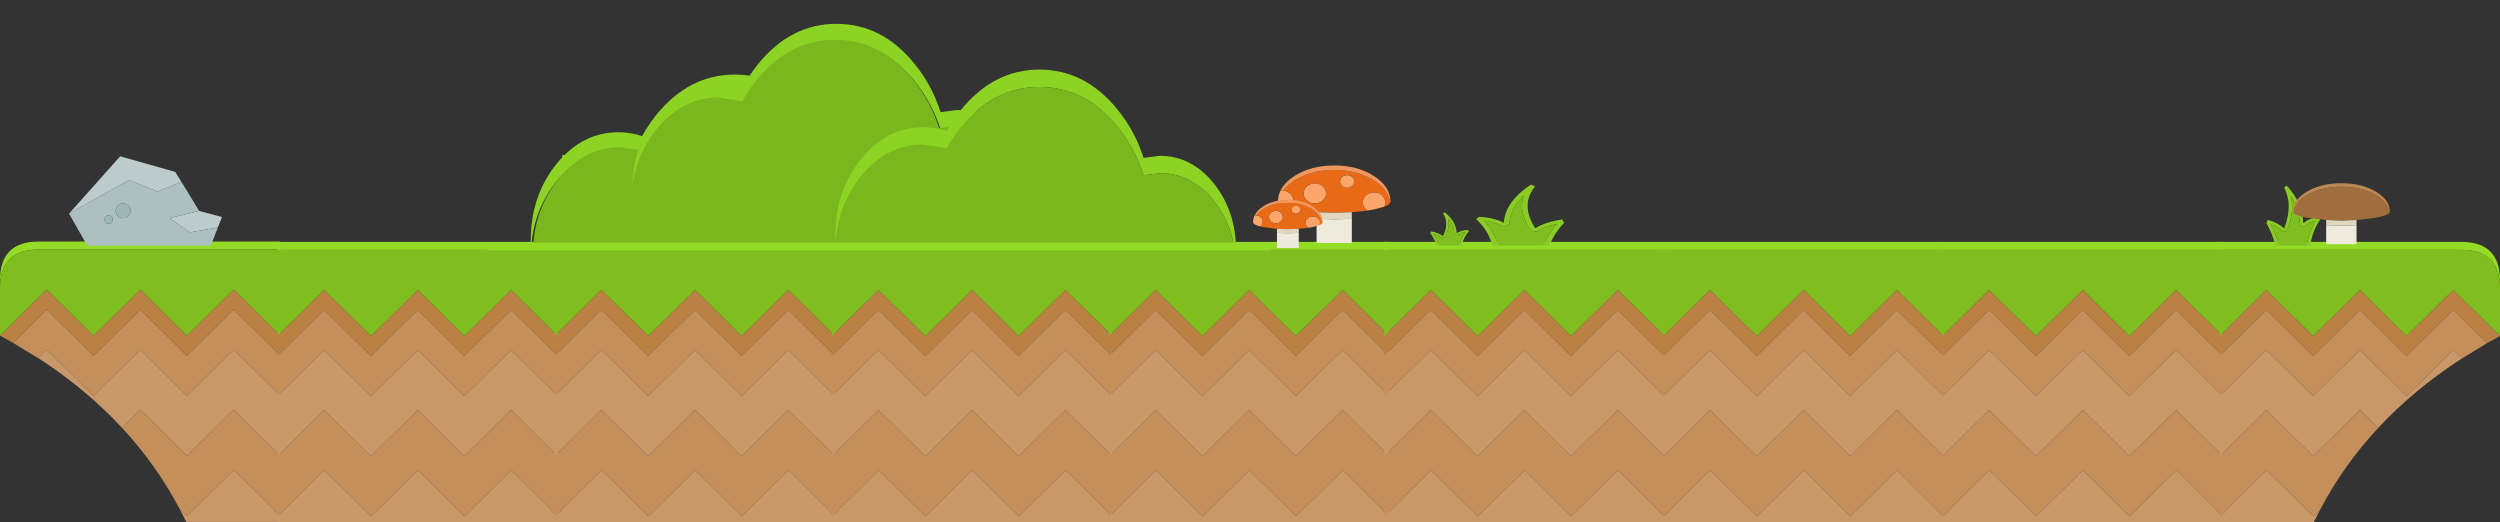<?xml version="1.0" encoding="UTF-8" standalone="no"?>
<!-- Created with Inkscape (http://www.inkscape.org/) -->

<svg
   xmlns:dc="http://purl.org/dc/elements/1.1/"
   xmlns:cc="http://creativecommons.org/ns#"
   xmlns:rdf="http://www.w3.org/1999/02/22-rdf-syntax-ns#"
   xmlns:svg="http://www.w3.org/2000/svg"
   xmlns="http://www.w3.org/2000/svg"
   xmlns:sodipodi="http://sodipodi.sourceforge.net/DTD/sodipodi-0.dtd"
   xmlns:inkscape="http://www.inkscape.org/namespaces/inkscape"
   width="176.144mm"
   height="36.797mm"
   viewBox="0 0 624.133 130.383"
   id="svg6401"
   version="1.1"
   inkscape:version="0.91 r13725"
   sodipodi:docname="level3.svg">
  <rect x="0" y="0" width="624.133" height="130.383" fill="#333333" stroke="none"/>
  <defs
     id="defs6403" />
  <sodipodi:namedview
     id="base"
     pagecolor="#ffffff"
     bordercolor="#666666"
     borderopacity="1.0"
     inkscape:pageopacity="0.0"
     inkscape:pageshadow="2"
     inkscape:zoom="7.9195959"
     inkscape:cx="364.92612"
     inkscape:cy="91.880227"
     inkscape:document-units="px"
     inkscape:current-layer="layer1"
     showgrid="false"
     inkscape:window-width="1440"
     inkscape:window-height="900"
     inkscape:window-x="-8"
     inkscape:window-y="1192"
     inkscape:window-maximized="1"
     fit-margin-top="0"
     fit-margin-left="0"
     fit-margin-right="0"
     fit-margin-bottom="0" />
  <g
     inkscape:label="ground"
     inkscape:groupmode="layer"
     id="layer1"
     transform="translate(-99.286,-425.639)">
    <path
       d="m 99.286,497.084 0,-1.5 q 0,-9.65 9.65,-9.65 l 60.35,0 0,2 -60.35,0 q -9.4,0 -9.65,9.15"
       id="path117"
       inkscape:connector-curvature="0"
       style="fill:#93db24;stroke:none" />
    <path
       d="m 169.286,514.434 0,10 -11.65,-11.5 -11.7,11.5 -11.6,-11.5 -11.7,11.5 -11.7,-11.5 -2.1,2.1 -0.05,0 -6.25,-3.8 8.4,-8.3 11.7,11.5 11.7,-11.5 11.6,11.5 11.7,-11.5 11.65,11.5 m 0,25 0,15.1 -1.75,-1.75 0.05,-0.05 -9.9,-9.8 -11.7,11.5 -1.95,-1.9 q -5.75,-10.9 -14.3,-20.1 l 4.6,-4.5 11.6,11.5 11.7,-11.5 11.65,11.5"
       id="path119"
       inkscape:connector-curvature="0"
       style="fill:#c58f5c;stroke:none" />
    <path
       d="m 169.286,539.434 -11.65,-11.5 -11.7,11.5 -11.6,-11.5 -4.6,4.5 q -8.95,-9.65 -20.9,-17.4 l 2.1,-2.1 11.7,11.5 11.7,-11.5 11.6,11.5 11.7,-11.5 11.65,11.5 0,15 m 0,15.1 0,1.4 -23.5,0 -1.6,-3.15 -0.15,-0.25 1.95,1.9 11.7,-11.5 9.9,9.8 -0.05,0.05 1.75,1.75"
       id="path121"
       inkscape:connector-curvature="0"
       style="fill:#c99869;stroke:none" />
    <path
       d="m 169.286,509.434 0,5 -11.65,-11.5 -11.7,11.5 -11.6,-11.5 -11.7,11.5 -11.7,-11.5 -8.4,8.3 -3.25,-1.8 11.65,-11.5 11.7,11.5 11.7,-11.5 11.6,11.5 11.7,-11.5 11.65,11.5"
       id="path123"
       inkscape:connector-curvature="0"
       style="fill:#bb8044;stroke:none" />
    <path
       d="m 169.286,509.434 -11.65,-11.5 -11.7,11.5 -11.6,-11.5 -11.7,11.5 -11.7,-11.5 -11.65,11.5 0,-12.35 q 0.25,-9.15 9.65,-9.15 l 60.35,0 0,21.5"
       id="path125"
       inkscape:connector-curvature="0"
       style="fill:#80be1f;stroke:none" />
    <path
       d="m 238.546,514.522 -11.65,-11.5 -11.7,11.5 -11.6,-11.5 -11.7,11.5 -11.7,-11.5 -11.65,11.5 0,-5 11.65,-11.5 11.7,11.5 11.7,-11.5 11.6,11.5 11.7,-11.5 11.65,11.5 0,5"
       id="path93"
       inkscape:connector-curvature="0"
       style="fill:#bb8044;stroke:none" />
    <path
       d="m 238.546,509.522 -11.65,-11.5 -11.7,11.5 -11.6,-11.5 -11.7,11.5 -11.7,-11.5 -11.65,11.5 0,-21.5 70,0 0,21.5"
       id="path95"
       inkscape:connector-curvature="0"
       style="fill:#80be1f;stroke:none" />
    <path
       d="m 168.546,514.522 11.65,-11.5 11.7,11.5 11.7,-11.5 11.6,11.5 11.7,-11.5 11.65,11.5 0,10 -11.65,-11.5 -11.7,11.5 -11.6,-11.5 -11.7,11.5 -11.7,-11.5 -11.65,11.5 0,-10 m 0,40.2 0,-15.2 0.05,0 10.15,-10.05 1.45,-1.45 11.7,11.5 11.7,-11.5 11.6,11.5 11.7,-11.5 11.65,11.5 0,15.1 -1.75,-1.75 0.05,-0.05 -9.9,-9.8 -11.7,11.5 -11.6,-11.5 -11.7,11.5 -11.7,-11.5 -9.95,9.85 0.05,0.05 -1.8,1.8"
       id="path97"
       inkscape:connector-curvature="0"
       style="fill:#c58f5c;stroke:none" />
    <path
       d="m 168.546,488.022 0,-2 70,0 0,2 -70,0"
       id="path99"
       inkscape:connector-curvature="0"
       style="fill:#93db24;stroke:none" />
    <path
       d="m 168.546,524.522 11.65,-11.5 11.7,11.5 11.7,-11.5 11.6,11.5 11.7,-11.5 11.65,11.5 0,15 -11.65,-11.5 -11.7,11.5 -11.6,-11.5 -11.7,11.5 -11.7,-11.5 -1.45,1.45 -10.15,10.05 -0.05,0 0,-15 m 0,30.2 1.8,-1.8 -0.05,-0.05 9.95,-9.85 11.7,11.5 11.7,-11.5 11.6,11.5 11.7,-11.5 9.9,9.8 -0.05,0.05 1.75,1.75 0,1.4 -70,0 0,-1.3"
       id="path101"
       inkscape:connector-curvature="0"
       style="fill:#c99869;stroke:none" />
    <path
       d="m 307.761,514.502 -11.65,-11.5 -11.7,11.5 -11.6,-11.5 -11.7,11.5 -11.7,-11.5 -11.65,11.5 0,-5 11.65,-11.5 11.7,11.5 11.7,-11.5 11.6,11.5 11.7,-11.5 11.65,11.5 0,5"
       id="path93-7"
       inkscape:connector-curvature="0"
       style="fill:#bb8044;stroke:none" />
    <path
       d="m 307.761,509.502 -11.65,-11.5 -11.7,11.5 -11.6,-11.5 -11.7,11.5 -11.7,-11.5 -11.65,11.5 0,-21.5 70,0 0,21.5"
       id="path95-4"
       inkscape:connector-curvature="0"
       style="fill:#80be1f;stroke:none" />
    <path
       d="m 237.761,514.502 11.65,-11.5 11.7,11.5 11.7,-11.5 11.6,11.5 11.7,-11.5 11.65,11.5 0,10 -11.65,-11.5 -11.7,11.5 -11.6,-11.5 -11.7,11.5 -11.7,-11.5 -11.65,11.5 0,-10 m 0,40.2 0,-15.2 0.05,0 10.15,-10.05 1.45,-1.45 11.7,11.5 11.7,-11.5 11.6,11.5 11.7,-11.5 11.65,11.5 0,15.1 -1.75,-1.75 0.05,-0.05 -9.9,-9.8 -11.7,11.5 -11.6,-11.5 -11.7,11.5 -11.7,-11.5 -9.95,9.85 0.05,0.05 -1.8,1.8"
       id="path97-5"
       inkscape:connector-curvature="0"
       style="fill:#c58f5c;stroke:none" />
    <path
       d="m 237.404,488.359 0,-2 70,0 0,2 -70,0"
       id="path99-1"
       inkscape:connector-curvature="0"
       style="fill:#93db24;stroke:none" />
    <path
       d="m 237.761,524.502 11.65,-11.5 11.7,11.5 11.7,-11.5 11.6,11.5 11.7,-11.5 11.65,11.5 0,15 -11.65,-11.5 -11.7,11.5 -11.6,-11.5 -11.7,11.5 -11.7,-11.5 -1.45,1.45 -10.15,10.05 -0.05,0 0,-15 m 0,30.2 1.8,-1.8 -0.05,-0.05 9.95,-9.85 11.7,11.5 11.7,-11.5 11.6,11.5 11.7,-11.5 9.9,9.8 -0.05,0.05 1.75,1.75 0,1.4 -70,0 0,-1.3"
       id="path101-5"
       inkscape:connector-curvature="0"
       style="fill:#c99869;stroke:none" />
    <path
       d="m 376.937,514.522 -11.65,-11.5 -11.7,11.5 -11.6,-11.5 -11.7,11.5 -11.7,-11.5 -11.65,11.5 0,-5 11.65,-11.5 11.7,11.5 11.7,-11.5 11.6,11.5 11.7,-11.5 11.65,11.5 0,5"
       id="path93-1"
       inkscape:connector-curvature="0"
       style="fill:#bb8044;stroke:none" />
    <path
       d="m 376.937,509.522 -11.65,-11.5 -11.7,11.5 -11.6,-11.5 -11.7,11.5 -11.7,-11.5 -11.65,11.5 0,-21.5 70,0 0,21.5"
       id="path95-9"
       inkscape:connector-curvature="0"
       style="fill:#80be1f;stroke:none" />
    <path
       d="m 306.937,514.522 11.65,-11.5 11.7,11.5 11.7,-11.5 11.6,11.5 11.7,-11.5 11.65,11.5 0,10 -11.65,-11.5 -11.7,11.5 -11.6,-11.5 -11.7,11.5 -11.7,-11.5 -11.65,11.5 0,-10 m 0,40.2 0,-15.2 0.05,0 10.15,-10.05 1.45,-1.45 11.7,11.5 11.7,-11.5 11.6,11.5 11.7,-11.5 11.65,11.5 0,15.1 -1.75,-1.75 0.05,-0.05 -9.9,-9.8 -11.7,11.5 -11.6,-11.5 -11.7,11.5 -11.7,-11.5 -9.95,9.85 0.05,0.05 -1.8,1.8"
       id="path97-3"
       inkscape:connector-curvature="0"
       style="fill:#c58f5c;stroke:none" />
    <path
       d="m 239.657,467.808 0,-3.471 100.029,0 0,3.471 -100.029,0"
       id="path99-4"
       inkscape:connector-curvature="0"
       style="fill:#93db24;stroke:none" />
    <path
       d="m 306.937,524.522 11.65,-11.5 11.7,11.5 11.7,-11.5 11.6,11.5 11.7,-11.5 11.65,11.5 0,15 -11.65,-11.5 -11.7,11.5 -11.6,-11.5 -11.7,11.5 -11.7,-11.5 -1.45,1.45 -10.15,10.05 -0.05,0 0,-15 m 0,30.2 1.8,-1.8 -0.05,-0.05 9.95,-9.85 11.7,11.5 11.7,-11.5 11.6,11.5 11.7,-11.5 9.9,9.8 -0.05,0.05 1.75,1.75 0,1.4 -70,0 0,-1.3"
       id="path101-3"
       inkscape:connector-curvature="0"
       style="fill:#c99869;stroke:none" />
    <path
       d="m 446.132,514.522 -11.65,-11.5 -11.7,11.5 -11.6,-11.5 -11.7,11.5 -11.7,-11.5 -11.65,11.5 0,-5 11.65,-11.5 11.7,11.5 11.7,-11.5 11.6,11.5 11.7,-11.5 11.65,11.5 0,5"
       id="path93-5"
       inkscape:connector-curvature="0"
       style="fill:#bb8044;stroke:none" />
    <path
       d="m 446.132,509.522 -11.65,-11.5 -11.7,11.5 -11.6,-11.5 -11.7,11.5 -11.7,-11.5 -11.65,11.5 0,-21.5 70,0 0,21.5"
       id="path95-5"
       inkscape:connector-curvature="0"
       style="fill:#80be1f;stroke:none;fill-opacity:1" />
    <path
       d="m 376.132,514.522 11.65,-11.5 11.7,11.5 11.7,-11.5 11.6,11.5 11.7,-11.5 11.65,11.5 0,10 -11.65,-11.5 -11.7,11.5 -11.6,-11.5 -11.7,11.5 -11.7,-11.5 -11.65,11.5 0,-10 m 0,40.2 0,-15.2 0.05,0 10.15,-10.05 1.45,-1.45 11.7,11.5 11.7,-11.5 11.6,11.5 11.7,-11.5 11.65,11.5 0,15.1 -1.75,-1.75 0.05,-0.05 -9.9,-9.8 -11.7,11.5 -11.6,-11.5 -11.7,11.5 -11.7,-11.5 -9.95,9.85 0.05,0.05 -1.8,1.8"
       id="path97-0"
       inkscape:connector-curvature="0"
       style="fill:#c58f5c;stroke:none" />
    <path
       d="m 376.132,488.022 0,-2 70,0 0,2 -70,0"
       id="path99-11"
       inkscape:connector-curvature="0"
       style="fill:#93db24;stroke:none" />
    <path
       d="m 376.132,524.522 11.65,-11.5 11.7,11.5 11.7,-11.5 11.6,11.5 11.7,-11.5 11.65,11.5 0,15 -11.65,-11.5 -11.7,11.5 -11.6,-11.5 -11.7,11.5 -11.7,-11.5 -1.45,1.45 -10.15,10.05 -0.05,0 0,-15 m 0,30.2 1.8,-1.8 -0.05,-0.05 9.95,-9.85 11.7,11.5 11.7,-11.5 11.6,11.5 11.7,-11.5 9.9,9.8 -0.05,0.05 1.75,1.75 0,1.4 -70,0 0,-1.3"
       id="path101-4"
       inkscape:connector-curvature="0"
       style="fill:#c99869;stroke:none" />
    <path
       d="m 514.822,514.522 -11.65,-11.5 -11.7,11.5 -11.6,-11.5 -11.7,11.5 -11.7,-11.5 -11.65,11.5 0,-5 11.65,-11.5 11.7,11.5 11.7,-11.5 11.6,11.5 11.7,-11.5 11.65,11.5 0,5"
       id="path93-19"
       inkscape:connector-curvature="0"
       style="fill:#bb8044;stroke:none" />
    <path
       d="m 514.822,509.522 -11.65,-11.5 -11.7,11.5 -11.6,-11.5 -11.7,11.5 -11.7,-11.5 -11.65,11.5 0,-21.5 70,0 0,21.5"
       id="path95-2"
       inkscape:connector-curvature="0"
       style="fill:#80be1f;stroke:none" />
    <path
       d="m 444.822,514.522 11.65,-11.5 11.7,11.5 11.7,-11.5 11.6,11.5 11.7,-11.5 11.65,11.5 0,10 -11.65,-11.5 -11.7,11.5 -11.6,-11.5 -11.7,11.5 -11.7,-11.5 -11.65,11.5 0,-10 m 0,40.2 0,-15.2 0.05,0 10.15,-10.05 1.45,-1.45 11.7,11.5 11.7,-11.5 11.6,11.5 11.7,-11.5 11.65,11.5 0,15.1 -1.75,-1.75 0.05,-0.05 -9.9,-9.8 -11.7,11.5 -11.6,-11.5 -11.7,11.5 -11.7,-11.5 -9.95,9.85 0.05,0.05 -1.8,1.8"
       id="path97-4"
       inkscape:connector-curvature="0"
       style="fill:#c58f5c;stroke:none" />
    <path
       d="m 444.822,488.022 0,-2 70,0 0,2 -70,0"
       id="path99-3"
       inkscape:connector-curvature="0"
       style="fill:#93db24;stroke:none" />
    <path
       d="m 444.822,524.522 11.65,-11.5 11.7,11.5 11.7,-11.5 11.6,11.5 11.7,-11.5 11.65,11.5 0,15 -11.65,-11.5 -11.7,11.5 -11.6,-11.5 -11.7,11.5 -11.7,-11.5 -1.45,1.45 -10.15,10.05 -0.05,0 0,-15 m 0,30.2 1.8,-1.8 -0.05,-0.05 9.95,-9.85 11.7,11.5 11.7,-11.5 11.6,11.5 11.7,-11.5 9.9,9.8 -0.05,0.05 1.75,1.75 0,1.4 -70,0 0,-1.3"
       id="path101-9"
       inkscape:connector-curvature="0"
       style="fill:#c99869;stroke:none" />
    <path
       d="m 584.523,514.522 -11.65,-11.5 -11.7,11.5 -11.6,-11.5 -11.7,11.5 -11.7,-11.5 -11.65,11.5 0,-5 11.65,-11.5 11.7,11.5 11.7,-11.5 11.6,11.5 11.7,-11.5 11.65,11.5 0,5"
       id="path93-6"
       inkscape:connector-curvature="0"
       style="fill:#bb8044;stroke:none" />
    <path
       d="m 584.523,509.522 -11.65,-11.5 -11.7,11.5 -11.6,-11.5 -11.7,11.5 -11.7,-11.5 -11.65,11.5 0,-21.5 70,0 0,21.5"
       id="path95-99"
       inkscape:connector-curvature="0"
       style="fill:#80be1f;stroke:none" />
    <path
       d="m 514.523,514.522 11.65,-11.5 11.7,11.5 11.7,-11.5 11.6,11.5 11.7,-11.5 11.65,11.5 0,10 -11.65,-11.5 -11.7,11.5 -11.6,-11.5 -11.7,11.5 -11.7,-11.5 -11.65,11.5 0,-10 m 0,40.2 0,-15.2 0.05,0 10.15,-10.05 1.45,-1.45 11.7,11.5 11.7,-11.5 11.6,11.5 11.7,-11.5 11.65,11.5 0,15.1 -1.75,-1.75 0.05,-0.05 -9.9,-9.8 -11.7,11.5 -11.6,-11.5 -11.7,11.5 -11.7,-11.5 -9.95,9.85 0.05,0.05 -1.8,1.8"
       id="path97-1"
       inkscape:connector-curvature="0"
       style="fill:#c58f5c;stroke:none" />
    <path
       d="m 514.523,488.022 0,-2 70,0 0,2 -70,0"
       id="path99-7"
       inkscape:connector-curvature="0"
       style="fill:#93db24;stroke:none" />
    <path
       d="m 514.523,524.522 11.65,-11.5 11.7,11.5 11.7,-11.5 11.6,11.5 11.7,-11.5 11.65,11.5 0,15 -11.65,-11.5 -11.7,11.5 -11.6,-11.5 -11.7,11.5 -11.7,-11.5 -1.45,1.45 -10.15,10.05 -0.05,0 0,-15 m 0,30.2 1.8,-1.8 -0.05,-0.05 9.95,-9.85 11.7,11.5 11.7,-11.5 11.6,11.5 11.7,-11.5 9.9,9.8 -0.05,0.05 1.75,1.75 0,1.4 -70,0 0,-1.3"
       id="path101-1"
       inkscape:connector-curvature="0"
       style="fill:#c99869;stroke:none" />
    <path
       d="m 654.224,514.522 -11.65,-11.5 -11.7,11.5 -11.6,-11.5 -11.7,11.5 -11.7,-11.5 -11.65,11.5 0,-5 11.65,-11.5 11.7,11.5 11.7,-11.5 11.6,11.5 11.7,-11.5 11.65,11.5 0,5"
       id="path93-0"
       inkscape:connector-curvature="0"
       style="fill:#bb8044;stroke:none" />
    <path
       d="m 654.224,509.522 -11.65,-11.5 -11.7,11.5 -11.6,-11.5 -11.7,11.5 -11.7,-11.5 -11.65,11.5 0,-21.5 70,0 0,21.5"
       id="path95-56"
       inkscape:connector-curvature="0"
       style="fill:#80be1f;stroke:none" />
    <path
       d="m 584.224,514.522 11.65,-11.5 11.7,11.5 11.7,-11.5 11.6,11.5 11.7,-11.5 11.65,11.5 0,10 -11.65,-11.5 -11.7,11.5 -11.6,-11.5 -11.7,11.5 -11.7,-11.5 -11.65,11.5 0,-10 m 0,40.2 0,-15.2 0.05,0 10.15,-10.05 1.45,-1.45 11.7,11.5 11.7,-11.5 11.6,11.5 11.7,-11.5 11.65,11.5 0,15.1 -1.75,-1.75 0.05,-0.05 -9.9,-9.8 -11.7,11.5 -11.6,-11.5 -11.7,11.5 -11.7,-11.5 -9.95,9.85 0.05,0.05 -1.8,1.8"
       id="path97-15"
       inkscape:connector-curvature="0"
       style="fill:#c58f5c;stroke:none" />
    <path
       d="m 584.224,488.022 0,-2 70,0 0,2 -70,0"
       id="path99-0"
       inkscape:connector-curvature="0"
       style="fill:#93db24;stroke:none" />
    <path
       d="m 584.224,524.522 11.65,-11.5 11.7,11.5 11.7,-11.5 11.6,11.5 11.7,-11.5 11.65,11.5 0,15 -11.65,-11.5 -11.7,11.5 -11.6,-11.5 -11.7,11.5 -11.7,-11.5 -1.45,1.45 -10.15,10.05 -0.05,0 0,-15 m 0,30.2 1.8,-1.8 -0.05,-0.05 9.95,-9.85 11.7,11.5 11.7,-11.5 11.6,11.5 11.7,-11.5 9.9,9.8 -0.05,0.05 1.75,1.75 0,1.4 -70,0 0,-1.3"
       id="path101-48"
       inkscape:connector-curvature="0"
       style="fill:#c99869;stroke:none" />
    <path
       d="m 653.419,488.022 0,-2 60.35,0 q 9.65,0 9.65,9.65 l 0,1.5 q -0.25,-9.15 -9.65,-9.15 l -60.35,0"
       id="path107"
       inkscape:connector-curvature="0"
       style="fill:#93db24;stroke:none" />
    <path
       d="m 723.419,509.522 -3.25,1.8 -8.4,-8.3 -11.7,11.5 -11.6,-11.5 -11.7,11.5 -11.7,-11.5 -11.65,11.5 0,-5 11.65,-11.5 11.7,11.5 11.7,-11.5 11.6,11.5 11.7,-11.5 11.65,11.5"
       id="path109"
       inkscape:connector-curvature="0"
       style="fill:#bb8044;stroke:none" />
    <path
       d="m 720.169,511.322 -6.25,3.8 -2.15,-2.1 -11.7,11.5 -11.6,-11.5 -11.7,11.5 -11.7,-11.5 -11.65,11.5 0,-10 11.65,-11.5 11.7,11.5 11.7,-11.5 11.6,11.5 11.7,-11.5 8.4,8.3 m -27.2,21.2 q -8.65,9.3 -14.45,20.35 l -1.7,1.65 -11.7,-11.5 -9.95,9.85 0.05,0.05 -1.8,1.8 0,-15.2 0.05,0 10.15,-10.05 1.45,-1.45 11.7,11.5 11.7,-11.5 4.5,4.5"
       id="path111"
       inkscape:connector-curvature="0"
       style="fill:#c58f5c;stroke:none" />
    <path
       d="m 723.419,497.172 0,12.35 -11.65,-11.5 -11.7,11.5 -11.6,-11.5 -11.7,11.5 -11.7,-11.5 -11.65,11.5 0,-21.5 60.35,0 q 9.4,0 9.65,9.15"
       id="path113"
       inkscape:connector-curvature="0"
       style="fill:#80be1f;stroke:none" />
    <path
       d="m 713.919,515.122 q -12,7.75 -20.95,17.4 l -4.5,-4.5 -11.7,11.5 -11.7,-11.5 -1.45,1.45 -10.15,10.05 -0.05,0 0,-15 11.65,-11.5 11.7,11.5 11.7,-11.5 11.6,11.5 11.7,-11.5 2.15,2.1 m -35.4,37.75 -1.6,3.15 -23.5,0 0,-1.3 1.8,-1.8 -0.05,-0.05 9.95,-9.85 11.7,11.5 1.7,-1.65"
       id="path115"
       inkscape:connector-curvature="0"
       style="fill:#c99869;stroke:none" />
    <rect
       style="fill:#80be1f;fill-opacity:1"
       id="rect11506"
       width="6.44"
       height="6.819"
       x="229.595"
       y="488.089" />
  </g>
  <g
     inkscape:groupmode="layer"
     id="layer5"
     inkscape:label="stuff-behind-fence"
     transform="translate(-99.286,-425.639)">
    <path
       d="m 421.346,477.691 q -2.559,-0.645 -2.955,-1.484 l -0.072,-0.323 0,-0.032 q 0.036,-1.387 0.649,-2.613 l 0.324,-0.032 0.36,0.032 q 1.009,0.097 1.694,0.71 0.865,0.774 0.865,1.871 0,1.097 -0.865,1.839 l 0,0.032 m 23.533,-0.452 -2.559,0.678 -1.622,0.29 -0.36,-0.258 q -0.829,-0.742 -0.829,-1.774 0,-1.032 0.829,-1.774 0.829,-0.742 1.982,-0.742 1.153,0 1.982,0.742 0.829,0.742 0.829,1.774 0,0.581 -0.252,1.065 m -9.262,-7.872 q 0.721,0 1.225,0.452 0.541,0.484 0.541,1.129 0,0.645 -0.541,1.097 -0.505,0.484 -1.225,0.484 -0.721,0 -1.261,-0.484 -0.505,-0.452 -0.505,-1.097 0,-0.645 0.505,-1.129 0.541,-0.452 1.261,-0.452 m -10.884,4.549 q 0,-1.032 0.829,-1.774 0.829,-0.742 1.982,-0.742 1.153,0 1.982,0.742 0.829,0.742 0.829,1.774 0,1.032 -0.829,1.774 -0.829,0.742 -1.982,0.742 -1.153,0 -1.982,-0.742 -0.829,-0.742 -0.829,-1.774"
       id="path447"
       inkscape:connector-curvature="0"
       style="fill:#fca66c;stroke:none" />
    <path
       d="m 424.734,473.916 q 0,1.032 0.829,1.774 0.829,0.742 1.982,0.742 1.153,0 1.982,-0.742 0.829,-0.742 0.829,-1.774 0,-1.032 -0.829,-1.774 -0.829,-0.742 -1.982,-0.742 -1.153,0 -1.982,0.742 -0.829,0.742 -0.829,1.774 m 21.623,2.291 q -0.252,0.548 -1.478,1.032 0.252,-0.484 0.252,-1.065 0,-1.032 -0.829,-1.774 -0.829,-0.742 -1.982,-0.742 -1.153,0 -1.982,0.742 -0.829,0.742 -0.829,1.774 0,1.032 0.829,1.774 l 0.36,0.258 -3.928,0.419 -4.397,0.129 -4.397,-0.129 -5.55,-0.71 -1.081,-0.226 0,-0.032 q 0.865,-0.742 0.865,-1.839 0,-1.097 -0.865,-1.871 -0.685,-0.613 -1.694,-0.71 1.009,-1.355 2.775,-2.517 4.144,-2.646 9.947,-2.646 5.838,0 9.947,2.646 3.568,2.323 4.036,5.485 m -10.74,-6.84 q -0.721,0 -1.261,0.452 -0.505,0.484 -0.505,1.129 0,0.645 0.505,1.097 0.541,0.484 1.261,0.484 0.721,0 1.225,-0.484 0.541,-0.452 0.541,-1.097 0,-0.645 -0.541,-1.129 -0.505,-0.452 -1.225,-0.452"
       id="path449"
       inkscape:connector-curvature="0"
       style="fill:#e86a17;stroke:none" />
    <path
       d="m 418.968,473.239 q 0.973,-2.033 3.46,-3.646 4.144,-2.646 9.947,-2.646 5.838,0 9.947,2.646 4,2.613 4.108,6.259 l 0,0.032 -0.072,0.323 q -0.469,-3.162 -4.036,-5.485 -4.108,-2.646 -9.947,-2.646 -5.802,0 -9.947,2.646 -1.766,1.161 -2.775,2.517 l -0.36,-0.032 -0.324,0.032"
       id="path451"
       inkscape:connector-curvature="0"
       style="fill:#ef975c;stroke:none" />
    <path
       d="m 436.771,478.626 0,1.645 -4.397,0.129 -4.397,-0.129 0,-1.645 4.397,0.129 4.397,-0.129"
       id="path453"
       inkscape:connector-curvature="0"
       style="fill:#e1d7bf;stroke:none" />
    <path
       d="m 436.771,480.272 0,6.033 -8.793,0 0,-6.033 4.397,0.129 4.397,-0.129"
       id="path455"
       inkscape:connector-curvature="0"
       style="fill:#efebdc;stroke:none" />
    <path
       d="m 413.98,482.188 q -1.583,-0.401 -1.828,-0.922 l -0.045,-0.2 0,-0.02 q 0.022,-0.862 0.401,-1.624 l 0.201,-0.02 0.223,0.02 q 0.624,0.06 1.048,0.441 0.535,0.481 0.535,1.163 0,0.682 -0.535,1.143 l 0,0.02 m 14.558,-0.281 -1.583,0.421 -1.003,0.18 -0.223,-0.16 q -0.513,-0.461 -0.513,-1.103 0,-0.642 0.513,-1.103 0.513,-0.461 1.226,-0.461 0.713,0 1.226,0.461 0.513,0.461 0.513,1.103 0,0.361 -0.156,0.662 m -5.729,-4.892 q 0.446,0 0.758,0.281 0.334,0.301 0.334,0.702 0,0.401 -0.334,0.682 -0.312,0.301 -0.758,0.301 -0.446,0 -0.78,-0.301 -0.312,-0.281 -0.312,-0.682 0,-0.401 0.312,-0.702 0.334,-0.281 0.78,-0.281 m -6.733,2.827 q 0,-0.642 0.513,-1.103 0.513,-0.461 1.226,-0.461 0.713,0 1.226,0.461 0.513,0.461 0.513,1.103 0,0.642 -0.513,1.103 -0.513,0.461 -1.226,0.461 -0.713,0 -1.226,-0.461 -0.513,-0.461 -0.513,-1.103"
       id="path447-8"
       inkscape:connector-curvature="0"
       style="fill:#fca66c;stroke:none" />
    <path
       d="m 416.075,479.842 q 0,0.642 0.513,1.103 0.513,0.461 1.226,0.461 0.713,0 1.226,-0.461 0.513,-0.461 0.513,-1.103 0,-0.642 -0.513,-1.103 -0.513,-0.461 -1.226,-0.461 -0.713,0 -1.226,0.461 -0.513,0.461 -0.513,1.103 m 13.376,1.424 q -0.156,0.341 -0.914,0.642 0.156,-0.301 0.156,-0.662 0,-0.642 -0.513,-1.103 -0.513,-0.461 -1.226,-0.461 -0.713,0 -1.226,0.461 -0.513,0.461 -0.513,1.103 0,0.642 0.513,1.103 l 0.223,0.16 -2.43,0.261 -2.72,0.08 -2.72,-0.08 -3.433,-0.441 -0.669,-0.14 0,-0.02 q 0.535,-0.461 0.535,-1.143 0,-0.682 -0.535,-1.163 -0.424,-0.381 -1.048,-0.441 0.624,-0.842 1.717,-1.564 2.564,-1.644 6.153,-1.644 3.612,0 6.153,1.644 2.207,1.444 2.497,3.408 m -6.643,-4.25 q -0.446,0 -0.78,0.281 -0.312,0.301 -0.312,0.702 0,0.401 0.312,0.682 0.334,0.301 0.78,0.301 0.446,0 0.758,-0.301 0.334,-0.281 0.334,-0.682 0,-0.401 -0.334,-0.702 -0.312,-0.281 -0.758,-0.281"
       id="path449-4"
       inkscape:connector-curvature="0"
       style="fill:#e86a17;stroke:none" />
    <path
       d="m 412.508,479.421 q 0.602,-1.263 2.14,-2.266 2.564,-1.644 6.153,-1.644 3.612,0 6.153,1.644 2.475,1.624 2.541,3.89 l 0,0.02 -0.045,0.2 q -0.29,-1.965 -2.497,-3.408 -2.541,-1.644 -6.153,-1.644 -3.589,0 -6.153,1.644 -1.092,0.722 -1.717,1.564 l -0.223,-0.02 -0.201,0.02"
       id="path451-9"
       inkscape:connector-curvature="0"
       style="fill:#ef975c;stroke:none" />
    <path
       d="m 423.521,482.769 0,1.023 -2.72,0.08 -2.72,-0.08 0,-1.023 2.72,0.08 2.72,-0.08"
       id="path453-9"
       inkscape:connector-curvature="0"
       style="fill:#e1d7bf;stroke:none" />
    <path
       d="m 423.521,483.792 0,3.749 -5.44,0 0,-3.749 2.72,0.08 2.72,-0.08"
       id="path455-5"
       inkscape:connector-curvature="0"
       style="fill:#efebdc;stroke:none" />
    <rect
       style="fill:#000000;fill-opacity:0"
       id="rect11498"
       width="194.643"
       height="62.5"
       x="211.071"
       y="423.522" />
  </g>
  <g
     inkscape:groupmode="layer"
     id="layer3"
     inkscape:label="fence"
     transform="translate(-99.286,-425.639)"
     style="display:none">
    <path
       d="m 217.628,434.272 q -0.05,-2.5 -1.8,-4.25 -1.75,-1.8 -4.3,-1.8 -2.55,0 -4.35,1.8 -1.7,1.75 -1.75,4.2 l 0,-1.85 q 0,-2.55 1.75,-4.35 1.8,-1.8 4.35,-1.8 2.55,0 4.3,1.8 1.8,1.8 1.8,4.35 l 0,1.9 m -12.2,3.95 0,2 -2.5,0 -40.6,0 -2.5,0 0,-2 45.6,0 m 0,17 0,2 -2.5,0 -40.6,0 -2.5,0 0,-2 45.6,0 m -57.8,-21 0,-1.85 q 0,-2.55 1.75,-4.35 1.8,-1.8 4.35,-1.8 2.55,0 4.3,1.8 1.8,1.8 1.8,4.35 l 0,1.9 q -0.05,-2.5 -1.8,-4.25 -1.75,-1.8 -4.3,-1.8 -2.55,0 -4.35,1.8 -1.7,1.75 -1.75,4.2"
       id="path319"
       inkscape:connector-curvature="0"
       style="fill:#d3ad89;stroke:none" />
    <path
       d="m 147.628,434.222 q 0.05,-2.45 1.75,-4.2 1.8,-1.8 4.35,-1.8 2.55,0 4.3,1.8 1.75,1.75 1.8,4.25 l 0,3.95 0,2 0,12.1 0,2.9 0,2 0,12.1 0,17.9 -12.2,0 0,-53 m 57.8,0 q 0.05,-2.45 1.75,-4.2 1.8,-1.8 4.35,-1.8 2.55,0 4.3,1.8 1.75,1.75 1.8,4.25 l 0,52.95 -12.2,0 0,-17.9 0,-12.1 0,-2 0,-2.9 0,-12.1 0,-2 0,-4"
       id="path321"
       inkscape:connector-curvature="0"
       style="fill:#c99869;stroke:none" />
    <path
       d="m 205.428,440.222 0,12.1 -2.5,0 0,-12.1 2.5,0 m 0,17 0,12.1 -2.5,0 0,-12.1 2.5,0 m -43.1,12.1 -2.5,0 0,-12.1 2.5,0 0,12.1 m -2.5,-29.1 2.5,0 0,12.1 -2.5,0 0,-12.1"
       id="path323"
       inkscape:connector-curvature="0"
       style="fill:#b98046;stroke:none" />
    <path
       d="m 202.928,440.222 0,12.1 -40.6,0 0,-12.1 40.6,0 m 0,17 0,12.1 -40.6,0 0,-12.1 40.6,0"
       id="path325"
       inkscape:connector-curvature="0"
       style="fill:#c18c57;stroke:none" />
    <path
       d="m 275.712,434.02 q -0.05,-2.5 -1.8,-4.25 -1.75,-1.8 -4.3,-1.8 -2.55,0 -4.35,1.8 -1.7,1.75 -1.75,4.2 l 0,-1.85 q 0,-2.55 1.75,-4.35 1.8,-1.8 4.35,-1.8 2.55,0 4.3,1.8 1.8,1.8 1.8,4.35 l 0,1.9 m -12.2,3.95 0,2 -2.5,0 -40.6,0 -2.5,0 0,-2 45.6,0 m 0,17 0,2 -2.5,0 -40.6,0 -2.5,0 0,-2 45.6,0 m -57.8,-21 0,-1.85 q 0,-2.55 1.75,-4.35 1.8,-1.8 4.35,-1.8 2.55,0 4.3,1.8 1.8,1.8 1.8,4.35 l 0,1.9 q -0.05,-2.5 -1.8,-4.25 -1.75,-1.8 -4.3,-1.8 -2.55,0 -4.35,1.8 -1.7,1.75 -1.75,4.2"
       id="path319-3"
       inkscape:connector-curvature="0"
       style="fill:#d3ad89;stroke:none" />
    <path
       d="m 205.712,433.97 q 0.05,-2.45 1.75,-4.2 1.8,-1.8 4.35,-1.8 2.55,0 4.3,1.8 1.75,1.75 1.8,4.25 l 0,3.95 0,2 0,12.1 0,2.9 0,2 0,12.1 0,17.9 -12.2,0 0,-53 m 57.8,0 q 0.05,-2.45 1.75,-4.2 1.8,-1.8 4.35,-1.8 2.55,0 4.3,1.8 1.75,1.75 1.8,4.25 l 0,52.95 -12.2,0 0,-17.9 0,-12.1 0,-2 0,-2.9 0,-12.1 0,-2 0,-4"
       id="path321-1"
       inkscape:connector-curvature="0"
       style="fill:#c99869;stroke:none" />
    <path
       d="m 263.512,439.97 0,12.1 -2.5,0 0,-12.1 2.5,0 m 0,17 0,12.1 -2.5,0 0,-12.1 2.5,0 m -43.1,12.1 -2.5,0 0,-12.1 2.5,0 0,12.1 m -2.5,-29.1 2.5,0 0,12.1 -2.5,0 0,-12.1"
       id="path323-2"
       inkscape:connector-curvature="0"
       style="fill:#b98046;stroke:none" />
    <path
       d="m 261.012,439.97 0,12.1 -40.6,0 0,-12.1 40.6,0 m 0,17 0,12.1 -40.6,0 0,-12.1 40.6,0"
       id="path325-8"
       inkscape:connector-curvature="0"
       style="fill:#c18c57;stroke:none" />
    <path
       d="m 334.553,433.767 q -0.05,-2.5 -1.8,-4.25 -1.75,-1.8 -4.3,-1.8 -2.55,0 -4.35,1.8 -1.7,1.75 -1.75,4.2 l 0,-1.85 q 0,-2.55 1.75,-4.35 1.8,-1.8 4.35,-1.8 2.55,0 4.3,1.8 1.8,1.8 1.8,4.35 l 0,1.9 m -12.2,3.95 0,2 -2.5,0 -40.6,0 -2.5,0 0,-2 45.6,0 m 0,17 0,2 -2.5,0 -40.6,0 -2.5,0 0,-2 45.6,0 m -57.8,-21 0,-1.85 q 0,-2.55 1.75,-4.35 1.8,-1.8 4.35,-1.8 2.55,0 4.3,1.8 1.8,1.8 1.8,4.35 l 0,1.9 q -0.05,-2.5 -1.8,-4.25 -1.75,-1.8 -4.3,-1.8 -2.55,0 -4.35,1.8 -1.7,1.75 -1.75,4.2"
       id="path319-5"
       inkscape:connector-curvature="0"
       style="fill:#d3ad89;stroke:none" />
    <path
       d="m 264.553,433.717 q 0.05,-2.45 1.75,-4.2 1.8,-1.8 4.35,-1.8 2.55,0 4.3,1.8 1.75,1.75 1.8,4.25 l 0,3.95 0,2 0,12.1 0,2.9 0,2 0,12.1 0,17.9 -12.2,0 0,-53 m 57.8,0 q 0.05,-2.45 1.75,-4.2 1.8,-1.8 4.35,-1.8 2.55,0 4.3,1.8 1.75,1.75 1.8,4.25 l 0,52.95 -12.2,0 0,-17.9 0,-12.1 0,-2 0,-2.9 0,-12.1 0,-2 0,-4"
       id="path321-12"
       inkscape:connector-curvature="0"
       style="fill:#c99869;stroke:none" />
    <path
       d="m 322.353,439.717 0,12.1 -2.5,0 0,-12.1 2.5,0 m 0,17 0,12.1 -2.5,0 0,-12.1 2.5,0 m -43.1,12.1 -2.5,0 0,-12.1 2.5,0 0,12.1 m -2.5,-29.1 2.5,0 0,12.1 -2.5,0 0,-12.1"
       id="path323-3"
       inkscape:connector-curvature="0"
       style="fill:#b98046;stroke:none" />
    <path
       d="m 319.853,439.717 0,12.1 -40.6,0 0,-12.1 40.6,0 m 0,17 0,12.1 -40.6,0 0,-12.1 40.6,0"
       id="path325-0"
       inkscape:connector-curvature="0"
       style="fill:#c18c57;stroke:none" />
    <path
       d="m 393.395,433.767 q -0.05,-2.5 -1.8,-4.25 -1.75,-1.8 -4.3,-1.8 -2.55,0 -4.35,1.8 -1.7,1.75 -1.75,4.2 l 0,-1.85 q 0,-2.55 1.75,-4.35 1.8,-1.8 4.35,-1.8 2.55,0 4.3,1.8 1.8,1.8 1.8,4.35 l 0,1.9 m -12.2,3.95 0,2 -2.5,0 -40.6,0 -2.5,0 0,-2 45.6,0 m 0,17 0,2 -2.5,0 -40.6,0 -2.5,0 0,-2 45.6,0 m -57.8,-21 0,-1.85 q 0,-2.55 1.75,-4.35 1.8,-1.8 4.35,-1.8 2.55,0 4.3,1.8 1.8,1.8 1.8,4.35 l 0,1.9 q -0.05,-2.5 -1.8,-4.25 -1.75,-1.8 -4.3,-1.8 -2.55,0 -4.35,1.8 -1.7,1.75 -1.75,4.2"
       id="path319-55"
       inkscape:connector-curvature="0"
       style="fill:#d3ad89;stroke:none" />
    <path
       d="m 323.395,433.717 q 0.05,-2.45 1.75,-4.2 1.8,-1.8 4.35,-1.8 2.55,0 4.3,1.8 1.75,1.75 1.8,4.25 l 0,3.95 0,2 0,12.1 0,2.9 0,2 0,12.1 0,17.9 -12.2,0 0,-53 m 57.8,0 q 0.05,-2.45 1.75,-4.2 1.8,-1.8 4.35,-1.8 2.55,0 4.3,1.8 1.75,1.75 1.8,4.25 l 0,52.95 -12.2,0 0,-17.9 0,-12.1 0,-2 0,-2.9 0,-12.1 0,-2 0,-4"
       id="path321-9"
       inkscape:connector-curvature="0"
       style="fill:#c99869;stroke:none" />
    <path
       d="m 381.195,439.717 0,12.1 -2.5,0 0,-12.1 2.5,0 m 0,17 0,12.1 -2.5,0 0,-12.1 2.5,0 m -43.1,12.1 -2.5,0 0,-12.1 2.5,0 0,12.1 m -2.5,-29.1 2.5,0 0,12.1 -2.5,0 0,-12.1"
       id="path323-4"
       inkscape:connector-curvature="0"
       style="fill:#b98046;stroke:none" />
    <path
       d="m 378.695,439.717 0,12.1 -40.6,0 0,-12.1 40.6,0 m 0,17 0,12.1 -40.6,0 0,-12.1 40.6,0"
       id="path325-1"
       inkscape:connector-curvature="0"
       style="fill:#c18c57;stroke:none" />
    <path
       d="m 451.074,433.689 q -0.05,-2.5 -1.8,-4.25 -1.75,-1.8 -4.3,-1.8 -2.55,0 -4.35,1.8 -1.7,1.75 -1.75,4.2 l 0,-1.85 q 0,-2.55 1.75,-4.35 1.8,-1.8 4.35,-1.8 2.55,0 4.3,1.8 1.8,1.8 1.8,4.35 l 0,1.9 m -12.2,3.95 0,2 -2.5,0 -40.6,0 -2.5,0 0,-2 45.6,0 m 0,17 0,2 -2.5,0 -40.6,0 -2.5,0 0,-2 45.6,0 m -57.8,-21 0,-1.85 q 0,-2.55 1.75,-4.35 1.8,-1.8 4.35,-1.8 2.55,0 4.3,1.8 1.8,1.8 1.8,4.35 l 0,1.9 q -0.05,-2.5 -1.8,-4.25 -1.75,-1.8 -4.3,-1.8 -2.55,0 -4.35,1.8 -1.7,1.75 -1.75,4.2"
       id="path319-32"
       inkscape:connector-curvature="0"
       style="fill:#d3ad89;stroke:none" />
    <path
       d="m 381.074,433.639 q 0.05,-2.45 1.75,-4.2 1.8,-1.8 4.35,-1.8 2.55,0 4.3,1.8 1.75,1.75 1.8,4.25 l 0,3.95 0,2 0,12.1 0,2.9 0,2 0,12.1 0,17.9 -12.2,0 0,-53 m 57.8,0 q 0.05,-2.45 1.75,-4.2 1.8,-1.8 4.35,-1.8 2.55,0 4.3,1.8 1.75,1.75 1.8,4.25 l 0,52.95 -12.2,0 0,-17.9 0,-12.1 0,-2 0,-2.9 0,-12.1 0,-2 0,-4"
       id="path321-6"
       inkscape:connector-curvature="0"
       style="fill:#c99869;stroke:none" />
    <path
       d="m 438.874,439.639 0,12.1 -2.5,0 0,-12.1 2.5,0 m 0,17 0,12.1 -2.5,0 0,-12.1 2.5,0 m -43.1,12.1 -2.5,0 0,-12.1 2.5,0 0,12.1 m -2.5,-29.1 2.5,0 0,12.1 -2.5,0 0,-12.1"
       id="path323-6"
       inkscape:connector-curvature="0"
       style="fill:#b98046;stroke:none" />
    <path
       d="m 436.374,439.639 0,12.1 -40.6,0 0,-12.1 40.6,0 m 0,17 0,12.1 -40.6,0 0,-12.1 40.6,0"
       id="path325-87"
       inkscape:connector-curvature="0"
       style="fill:#c18c57;stroke:none" />
    <path
       d="m 438.784,433.679 0,-1.85 q 0,-2.55 1.75,-4.35 1.8,-1.8 4.35,-1.8 2.55,0 4.3,1.8 1.8,1.8 1.8,4.35 l 0,1.9 q -0.05,-2.5 -1.8,-4.25 -1.75,-1.8 -4.3,-1.8 -2.55,0 -4.35,1.8 -1.7,1.75 -1.75,4.2 m 12.2,4 45.6,0 0,2 -2.5,0 -40.6,0 -2.5,0 0,-2 m 45.6,-4 0,-1.85 q 0,-2.55 1.75,-4.35 1.8,-1.8 4.35,-1.8 2.55,0 4.3,1.8 1.8,1.8 1.8,4.35 l 0,1.9 q -0.05,-2.5 -1.8,-4.25 -1.75,-1.8 -4.3,-1.8 -2.55,0 -4.35,1.8 -1.7,1.75 -1.75,4.2 m -45.6,19.65 19.05,11 1.95,4.6 -0.8,0.1 -1.15,-2.7 -16.55,-9.55 -2.5,-1.45 0,-2"
       id="path327"
       inkscape:connector-curvature="0"
       style="fill:#d3ad89;stroke:none" />
    <path
       d="m 450.984,453.329 0,2 0,12 0,19.35 -12.2,0 0,-53 q 0.05,-2.45 1.75,-4.2 1.8,-1.8 4.35,-1.8 2.55,0 4.3,1.8 1.75,1.75 1.8,4.25 l 0,3.95 0,2 0,12.1 0,1.55 m 45.6,-15.65 0,-4 q 0.05,-2.45 1.75,-4.2 1.8,-1.8 4.35,-1.8 2.55,0 4.3,1.8 1.75,1.75 1.8,4.25 l 0,52.95 -12.2,0 0,-34.9 0,-12.1 0,-2"
       id="path329"
       inkscape:connector-curvature="0"
       style="fill:#c99869;stroke:none" />
    <path
       d="m 496.584,451.779 -2.5,0 0,-12.1 2.5,0 0,12.1 m -43.1,0 -2.5,0 0,-12.1 2.5,0 0,12.1 m 0,17 -2.5,-1.45 0,-12 2.5,1.45 0,12"
       id="path331"
       inkscape:connector-curvature="0"
       style="fill:#b98046;stroke:none" />
    <path
       d="m 453.484,468.779 0,-12 16.55,9.55 1.15,2.7 -4.2,0.55 1.95,4.6 -4.95,0.65 -10.5,-6.05 m 40.6,-17 -40.6,0 0,-12.1 40.6,0 0,12.1"
       id="path333"
       inkscape:connector-curvature="0"
       style="fill:#c18c57;stroke:none" />
    <path
       d="m 566.888,434.02 q -0.05,-2.5 -1.8,-4.25 -1.75,-1.8 -4.3,-1.8 -2.55,0 -4.35,1.8 -1.7,1.75 -1.75,4.2 l 0,-1.85 q 0,-2.55 1.75,-4.35 1.8,-1.8 4.35,-1.8 2.55,0 4.3,1.8 1.8,1.8 1.8,4.35 l 0,1.9 m -12.2,3.95 0,2 -2.5,0 -40.6,0 -2.5,0 0,-2 45.6,0 m 0,17 0,2 -2.5,0 -40.6,0 -2.5,0 0,-2 45.6,0 m -57.8,-21 0,-1.85 q 0,-2.55 1.75,-4.35 1.8,-1.8 4.35,-1.8 2.55,0 4.3,1.8 1.8,1.8 1.8,4.35 l 0,1.9 q -0.05,-2.5 -1.8,-4.25 -1.75,-1.8 -4.3,-1.8 -2.55,0 -4.35,1.8 -1.7,1.75 -1.75,4.2"
       id="path319-6"
       inkscape:connector-curvature="0"
       style="fill:#d3ad89;stroke:none" />
    <path
       d="m 496.888,433.97 q 0.05,-2.45 1.75,-4.2 1.8,-1.8 4.35,-1.8 2.55,0 4.3,1.8 1.75,1.75 1.8,4.25 l 0,3.95 0,2 0,12.1 0,2.9 0,2 0,12.1 0,17.9 -12.2,0 0,-53 m 57.8,0 q 0.05,-2.45 1.75,-4.2 1.8,-1.8 4.35,-1.8 2.55,0 4.3,1.8 1.75,1.75 1.8,4.25 l 0,52.95 -12.2,0 0,-17.9 0,-12.1 0,-2 0,-2.9 0,-12.1 0,-2 0,-4"
       id="path321-8"
       inkscape:connector-curvature="0"
       style="fill:#c99869;stroke:none" />
    <path
       d="m 554.688,439.97 0,12.1 -2.5,0 0,-12.1 2.5,0 m 0,17 0,12.1 -2.5,0 0,-12.1 2.5,0 m -43.1,12.1 -2.5,0 0,-12.1 2.5,0 0,12.1 m -2.5,-29.1 2.5,0 0,12.1 -2.5,0 0,-12.1"
       id="path323-0"
       inkscape:connector-curvature="0"
       style="fill:#b98046;stroke:none" />
    <path
       d="m 552.188,439.97 0,12.1 -40.6,0 0,-12.1 40.6,0 m 0,17 0,12.1 -40.6,0 0,-12.1 40.6,0"
       id="path325-4"
       inkscape:connector-curvature="0"
       style="fill:#c18c57;stroke:none" />
    <path
       d="m 625.225,434.02 q -0.05,-2.5 -1.8,-4.25 -1.75,-1.8 -4.3,-1.8 -2.55,0 -4.35,1.8 -1.7,1.75 -1.75,4.2 l 0,-1.85 q 0,-2.55 1.75,-4.35 1.8,-1.8 4.35,-1.8 2.55,0 4.3,1.8 1.8,1.8 1.8,4.35 l 0,1.9 m -12.2,3.95 0,2 -2.5,0 -40.6,0 -2.5,0 0,-2 45.6,0 m 0,17 0,2 -2.5,0 -40.6,0 -2.5,0 0,-2 45.6,0 m -57.8,-21 0,-1.85 q 0,-2.55 1.75,-4.35 1.8,-1.8 4.35,-1.8 2.55,0 4.3,1.8 1.8,1.8 1.8,4.35 l 0,1.9 q -0.05,-2.5 -1.8,-4.25 -1.75,-1.8 -4.3,-1.8 -2.55,0 -4.35,1.8 -1.7,1.75 -1.75,4.2"
       id="path319-7"
       inkscape:connector-curvature="0"
       style="fill:#d3ad89;stroke:none" />
    <path
       d="m 555.225,433.97 q 0.05,-2.45 1.75,-4.2 1.8,-1.8 4.35,-1.8 2.55,0 4.3,1.8 1.75,1.75 1.8,4.25 l 0,3.95 0,2 0,12.1 0,2.9 0,2 0,12.1 0,17.9 -12.2,0 0,-53 m 57.8,0 q 0.05,-2.45 1.75,-4.2 1.8,-1.8 4.35,-1.8 2.55,0 4.3,1.8 1.75,1.75 1.8,4.25 l 0,52.95 -12.2,0 0,-17.9 0,-12.1 0,-2 0,-2.9 0,-12.1 0,-2 0,-4"
       id="path321-5"
       inkscape:connector-curvature="0"
       style="fill:#c99869;stroke:none" />
    <path
       d="m 613.025,439.97 0,12.1 -2.5,0 0,-12.1 2.5,0 m 0,17 0,12.1 -2.5,0 0,-12.1 2.5,0 m -43.1,12.1 -2.5,0 0,-12.1 2.5,0 0,12.1 m -2.5,-29.1 2.5,0 0,12.1 -2.5,0 0,-12.1"
       id="path323-38"
       inkscape:connector-curvature="0"
       style="fill:#b98046;stroke:none" />
    <path
       d="m 610.525,439.97 0,12.1 -40.6,0 0,-12.1 40.6,0 m 0,17 0,12.1 -40.6,0 0,-12.1 40.6,0"
       id="path325-3"
       inkscape:connector-curvature="0"
       style="fill:#c18c57;stroke:none" />
    <path
       d="m 683.814,434.02 q -0.05,-2.5 -1.8,-4.25 -1.75,-1.8 -4.3,-1.8 -2.55,0 -4.35,1.8 -1.7,1.75 -1.75,4.2 l 0,-1.85 q 0,-2.55 1.75,-4.35 1.8,-1.8 4.35,-1.8 2.55,0 4.3,1.8 1.8,1.8 1.8,4.35 l 0,1.9 m -12.2,3.95 0,2 -2.5,0 -40.6,0 -2.5,0 0,-2 45.6,0 m 0,17 0,2 -2.5,0 -40.6,0 -2.5,0 0,-2 45.6,0 m -57.8,-21 0,-1.85 q 0,-2.55 1.75,-4.35 1.8,-1.8 4.35,-1.8 2.55,0 4.3,1.8 1.8,1.8 1.8,4.35 l 0,1.9 q -0.05,-2.5 -1.8,-4.25 -1.75,-1.8 -4.3,-1.8 -2.55,0 -4.35,1.8 -1.7,1.75 -1.75,4.2"
       id="path319-9"
       inkscape:connector-curvature="0"
       style="fill:#d3ad89;stroke:none" />
    <path
       d="m 613.814,433.97 q 0.05,-2.45 1.75,-4.2 1.8,-1.8 4.35,-1.8 2.55,0 4.3,1.8 1.75,1.75 1.8,4.25 l 0,3.95 0,2 0,12.1 0,2.9 0,2 0,12.1 0,17.9 -12.2,0 0,-53 m 57.8,0 q 0.05,-2.45 1.75,-4.2 1.8,-1.8 4.35,-1.8 2.55,0 4.3,1.8 1.75,1.75 1.8,4.25 l 0,52.95 -12.2,0 0,-17.9 0,-12.1 0,-2 0,-2.9 0,-12.1 0,-2 0,-4"
       id="path321-3"
       inkscape:connector-curvature="0"
       style="fill:#c99869;stroke:none" />
    <path
       d="m 671.614,439.97 0,12.1 -2.5,0 0,-12.1 2.5,0 m 0,17 0,12.1 -2.5,0 0,-12.1 2.5,0 m -43.1,12.1 -2.5,0 0,-12.1 2.5,0 0,12.1 m -2.5,-29.1 2.5,0 0,12.1 -2.5,0 0,-12.1"
       id="path323-7"
       inkscape:connector-curvature="0"
       style="fill:#b98046;stroke:none" />
    <path
       d="m 669.114,439.97 0,12.1 -40.6,0 0,-12.1 40.6,0 m 0,17 0,12.1 -40.6,0 0,-12.1 40.6,0"
       id="path325-85"
       inkscape:connector-curvature="0"
       style="fill:#c18c57;stroke:none" />
  </g>
  <g
     inkscape:groupmode="layer"
     id="layer14"
     inkscape:label="stuff-in-front-of-fence 1">
    <path
       inkscape:connector-curvature="0"
       style="fill:#8dd323;stroke:none"
       d="m 232.243,63.74 q -1,-7.029 -5.287,-12.41 -5.573,-6.856 -13.432,-6.856 l -4.073,0.521 q -2.072,-6.595 -6.43,-11.976 -8.074,-10.067 -19.577,-10.067 -11.432,0 -19.577,10.067 -2.001,2.517 -3.572,5.294 l -5.93,-0.955 q -9.003,0 -15.433,7.897 -5.787,7.203 -6.359,16.922 l -0.071,-2.083 q 0,-11.195 6.43,-19.178 6.43,-7.897 15.433,-7.897 3.144,0 5.93,0.955 1.572,-2.777 3.572,-5.294 8.145,-10.067 19.577,-10.067 11.503,0 19.577,10.067 4.358,5.38 6.43,11.976 l 4.073,-0.521 q 7.859,0 13.432,6.856 5.573,6.942 5.573,16.662 l 0,0.087 -0.286,0"
       id="path443-7-3" />
    <path
       inkscape:connector-curvature="0"
       style="fill:#7ab71e;stroke:none"
       d="m 232.754,63.12 -99.529,0 -0.143,-1.562 q 0.572,-9.719 6.359,-16.922 6.43,-7.897 15.433,-7.897 l 5.93,0.955 q 1.572,-2.777 3.572,-5.294 8.145,-10.067 19.577,-10.067 11.503,0 19.577,10.067 4.358,5.38 6.43,11.976 l 4.073,-0.521 q 7.859,0 13.432,6.856 4.287,5.38 5.287,12.41"
       id="path445-2-2" />
  </g>
  <g
     inkscape:groupmode="layer"
     id="layer4"
     inkscape:label="stuff-in-front-of-fence"
     transform="translate(-99.286,-425.639)">
    <path
       d="m 116.523,478.974 12.763,-14.312 13.745,3.891 1.554,2.503 -6,2.422 -7.091,-2.884 -14.972,8.381 m 32.48,-0.68 5.7,1.524 -1.009,2.585 -7.036,1.252 -5.018,-3.565 7.363,-1.796"
       id="path1221"
       inkscape:connector-curvature="0"
       style="fill:#bccbcb;stroke:none" />
    <path
       d="m 149.003,478.294 -7.363,1.796 5.018,3.565 7.036,-1.252 -1.8,4.571 -30.817,0 -4.554,-8 14.972,-8.381 7.091,2.884 6,-2.422 4.418,7.238 m -18.981,-1.905 q -0.764,0 -1.309,0.544 -0.545,0.544 -0.545,1.306 0,0.762 0.545,1.306 0.545,0.544 1.309,0.544 0.764,0 1.309,-0.544 0.545,-0.544 0.545,-1.306 0,-0.762 -0.545,-1.306 -0.545,-0.544 -1.309,-0.544 m -4.663,4.054 q 0,0.435 0.3,0.735 0.3,0.299 0.736,0.299 0.436,0 0.736,-0.299 0.3,-0.299 0.3,-0.735 0,-0.435 -0.3,-0.735 -0.3,-0.299 -0.736,-0.299 -0.436,0 -0.736,0.299 -0.3,0.299 -0.3,0.735"
       id="path1223"
       inkscape:connector-curvature="0"
       style="fill:#acc0c1;stroke:none" />
    <path
       d="m 125.359,480.443 q 0,-0.435 0.3,-0.735 0.3,-0.299 0.736,-0.299 0.436,0 0.736,0.299 0.3,0.299 0.3,0.735 0,0.435 -0.3,0.735 -0.3,0.299 -0.736,0.299 -0.436,0 -0.736,-0.299 -0.3,-0.299 -0.3,-0.735 m 4.663,-4.054 q 0.764,0 1.309,0.544 0.545,0.544 0.545,1.306 0,0.762 -0.545,1.306 -0.545,0.544 -1.309,0.544 -0.764,0 -1.309,-0.544 -0.545,-0.544 -0.545,-1.306 0,-0.762 0.545,-1.306 0.545,-0.544 1.309,-0.544"
       id="path1225"
       inkscape:connector-curvature="0"
       style="fill:#9eb6b6;stroke:none" />
    <path
       d="m 668.35,486.941 -0.979,0 q -0.873,-3.257 -2.278,-5.595 l 0.319,-0.799 q 2.448,0.58 4.109,2.138 2.299,-5.775 0,-10.251 l 0.66,-0.44 q 3.896,4.176 4.109,9.352 1.618,-1.299 3.79,-1.439 l 0.426,0.56 q -1.916,2.838 -2.448,6.474 l -0.937,0 q 0.745,-3.717 2.172,-6.115 -1.363,0.26 -2.448,1.139 -0.255,0.2 -0.575,0.18 -0.341,0 -0.575,-0.22 -0.234,-0.24 -0.255,-0.54 -0.149,-3.617 -2.193,-6.714 0.873,3.777 -0.915,8.293 l -0.362,0.4 -0.554,0.12 q -0.298,-0.04 -0.49,-0.24 -1.15,-1.079 -2.704,-1.619 1.065,1.978 2.129,5.315"
       id="path1189"
       inkscape:connector-curvature="0"
       style="fill:#8acb25;stroke:none" />
    <path
       d="m 668.35,486.941 q -1.065,-3.337 -2.129,-5.315 1.554,0.54 2.704,1.619 0.192,0.2 0.49,0.24 l 0.554,-0.12 0.362,-0.4 q 1.788,-4.516 0.915,-8.293 2.044,3.097 2.193,6.714 0.021,0.3 0.255,0.54 0.234,0.22 0.575,0.22 0.319,0.02 0.575,-0.18 1.086,-0.879 2.448,-1.139 -1.426,2.398 -2.172,6.115 l -6.77,0"
       id="path1191"
       inkscape:connector-curvature="0"
       style="fill:#80be1f;stroke:none" />
    <path
       d="m 484.462,486.941 1.605,0 q 1.431,-3.315 3.733,-5.695 l -0.523,-0.814 q -4.013,0.59 -6.734,2.176 -3.768,-5.878 0,-10.433 l -1.082,-0.447 q -6.385,4.251 -6.734,9.518 -2.652,-1.322 -6.211,-1.464 l -0.698,0.569 q 3.14,2.888 4.013,6.589 l 1.535,0 q -1.221,-3.783 -3.559,-6.223 2.233,0.264 4.013,1.159 0.419,0.203 0.942,0.183 0.558,0 0.942,-0.224 0.384,-0.244 0.419,-0.549 0.244,-3.681 3.594,-6.833 -1.431,3.844 1.5,8.44 l 0.593,0.407 0.907,0.122 q 0.488,-0.041 0.803,-0.244 1.884,-1.098 4.431,-1.647 -1.745,2.013 -3.489,5.41"
       id="path1189-8"
       inkscape:connector-curvature="0"
       style="fill:#8acb25;stroke:none" />
    <path
       d="m 484.462,486.941 q 1.745,-3.396 3.489,-5.41 -2.547,0.549 -4.431,1.647 -0.314,0.203 -0.803,0.244 l -0.907,-0.122 -0.593,-0.407 q -2.931,-4.596 -1.5,-8.44 -3.35,3.152 -3.594,6.833 -0.035,0.305 -0.419,0.549 -0.384,0.224 -0.942,0.224 -0.523,0.02 -0.942,-0.183 -1.78,-0.895 -4.013,-1.159 2.338,2.441 3.559,6.223 l 11.096,0"
       id="path1191-5"
       inkscape:connector-curvature="0"
       style="fill:#80be1f;stroke:none" />
    <path
       d="m 458.691,486.942 -0.705,0 q -0.629,-1.805 -1.641,-3.1 l 0.23,-0.443 q 1.763,0.321 2.959,1.185 1.656,-3.2 0,-5.68 l 0.475,-0.244 q 2.806,2.314 2.959,5.182 1.165,-0.72 2.729,-0.797 l 0.307,0.31 q -1.38,1.572 -1.763,3.587 l -0.675,0 q 0.537,-2.059 1.564,-3.388 -0.981,0.144 -1.763,0.631 -0.184,0.111 -0.414,0.1 -0.245,0 -0.414,-0.122 -0.169,-0.133 -0.184,-0.299 -0.107,-2.004 -1.579,-3.72 0.629,2.093 -0.659,4.595 l -0.261,0.221 -0.399,0.066 q -0.215,-0.022 -0.353,-0.133 -0.828,-0.598 -1.947,-0.897 0.767,1.096 1.533,2.945"
       id="path1189-3"
       inkscape:connector-curvature="0"
       style="fill:#8acb25;stroke:none" />
    <path
       d="m 458.691,486.942 q -0.767,-1.849 -1.533,-2.945 1.119,0.299 1.947,0.897 0.138,0.111 0.353,0.133 l 0.399,-0.066 0.261,-0.221 q 1.288,-2.502 0.659,-4.595 1.472,1.716 1.579,3.72 0.015,0.166 0.184,0.299 0.169,0.122 0.414,0.122 0.23,0.011 0.414,-0.1 0.782,-0.487 1.763,-0.631 -1.027,1.329 -1.564,3.388 l -4.876,0"
       id="path1191-9"
       inkscape:connector-curvature="0"
       style="fill:#80be1f;stroke:none" />
    <path
       inkscape:connector-curvature="0"
       style="fill:#8dd323;stroke:none"
       d="m 356.893,476.719 q -1,-7.029 -5.287,-12.41 -5.573,-6.856 -13.432,-6.856 l -4.073,0.521 q -2.072,-6.595 -6.43,-11.976 -8.074,-10.067 -19.577,-10.067 -11.432,0 -19.577,10.067 -2.001,2.517 -3.572,5.294 l -5.93,-0.955 q -9.003,0 -15.433,7.897 -5.787,7.203 -6.359,16.922 l -0.071,-2.083 q 0,-11.195 6.43,-19.178 6.43,-7.897 15.433,-7.897 3.144,0 5.93,0.955 1.572,-2.777 3.572,-5.294 8.145,-10.067 19.577,-10.067 11.503,0 19.577,10.067 4.358,5.38 6.43,11.976 l 4.073,-0.521 q 7.859,0 13.432,6.856 5.573,6.942 5.573,16.662 l 0,0.087 -0.286,0"
       id="path443" />
    <path
       inkscape:connector-curvature="0"
       style="fill:#7ab71e;stroke:none"
       d="m 356.536,476.362 -99.529,0 -0.143,-1.562 q 0.572,-9.719 6.359,-16.922 6.43,-7.897 15.433,-7.897 l 5.93,0.955 q 1.572,-2.777 3.572,-5.294 8.145,-10.067 19.577,-10.067 11.503,0 19.577,10.067 4.358,5.38 6.43,11.976 l 4.073,-0.521 q 7.859,0 13.432,6.856 4.287,5.38 5.287,12.41"
       id="path445" />
    <path
       inkscape:connector-curvature="0"
       style="fill:#8dd323;stroke:none"
       d="m 407.571,488.139 q -1,-7.029 -5.287,-12.41 -5.573,-6.856 -13.432,-6.856 l -4.073,0.521 q -2.072,-6.595 -6.43,-11.976 -8.074,-10.067 -19.577,-10.067 -11.432,0 -19.577,10.067 -2.001,2.517 -3.572,5.294 l -5.93,-0.955 q -9.003,0 -15.433,7.897 -5.787,7.203 -6.359,16.922 l -0.071,-2.083 q 0,-11.195 6.43,-19.178 6.43,-7.897 15.433,-7.897 3.144,0 5.93,0.955 1.572,-2.777 3.572,-5.294 8.145,-10.067 19.577,-10.067 11.503,0 19.577,10.067 4.358,5.38 6.43,11.976 l 4.073,-0.521 q 7.859,0 13.432,6.856 5.573,6.942 5.573,16.662 l 0,0.087 -0.286,0"
       id="path443-7" />
    <path
       inkscape:connector-curvature="0"
       style="fill:#7ab71e;stroke:none"
       d="m 407.571,488.139 -99.529,0 -0.143,-1.562 q 0.572,-9.719 6.359,-16.922 6.43,-7.897 15.433,-7.897 l 5.93,0.955 q 1.572,-2.777 3.572,-5.294 8.145,-10.067 19.577,-10.067 11.503,0 19.577,10.067 4.358,5.38 6.43,11.976 l 4.073,-0.521 q 7.859,0 13.432,6.856 4.287,5.38 5.287,12.41"
       id="path445-2" />
    <path
       inkscape:connector-curvature="0"
       style="fill:#bd8853;stroke:none"
       d="m 671.76,478.662 -0.062,-0.254 0,-0.025 q 0.093,-2.868 3.541,-4.923 3.572,-2.081 8.574,-2.081 5.032,0 8.574,2.081 3.448,2.055 3.541,4.923 l 0,0.025 -0.062,0.254 q -0.404,-2.487 -3.479,-4.314 -3.541,-2.081 -8.574,-2.081 -5.001,0 -8.574,2.081 -3.075,1.827 -3.479,4.314"
       id="path1423" />
    <path
       inkscape:connector-curvature="0"
       style="fill:#e1d7bf;stroke:none"
       d="m 687.603,480.565 0,1.294 -3.79,0.102 -3.79,-0.102 0,-1.294 3.79,0.102 3.79,-0.102"
       id="path1425" />
    <path
       inkscape:connector-curvature="0"
       style="fill:#efebdc;stroke:none"
       d="m 687.603,481.86 0,4.745 -7.58,0 0,-4.745 3.79,0.102 3.79,-0.102"
       id="path1427" />
    <path
       inkscape:connector-curvature="0"
       style="fill:#a06d3d;stroke:none"
       d="m 695.866,478.662 q -0.404,0.787 -3.479,1.345 l -4.784,0.558 -3.79,0.102 -3.79,-0.102 -4.784,-0.558 q -3.075,-0.558 -3.479,-1.345 0.404,-2.487 3.479,-4.314 3.572,-2.081 8.574,-2.081 5.032,0 8.574,2.081 3.075,1.827 3.479,4.314"
       id="path1429" />
    <rect
       style="fill:#93db24;fill-opacity:1"
       id="rect11504"
       width="195.591"
       height="2.02"
       x="220.883"
       y="486.195" />
    <rect
       style="fill:#80be1f;fill-opacity:1"
       id="rect11517"
       width="196.98"
       height="6.566"
       x="220.378"
       y="488.215" />
  </g>
</svg>
